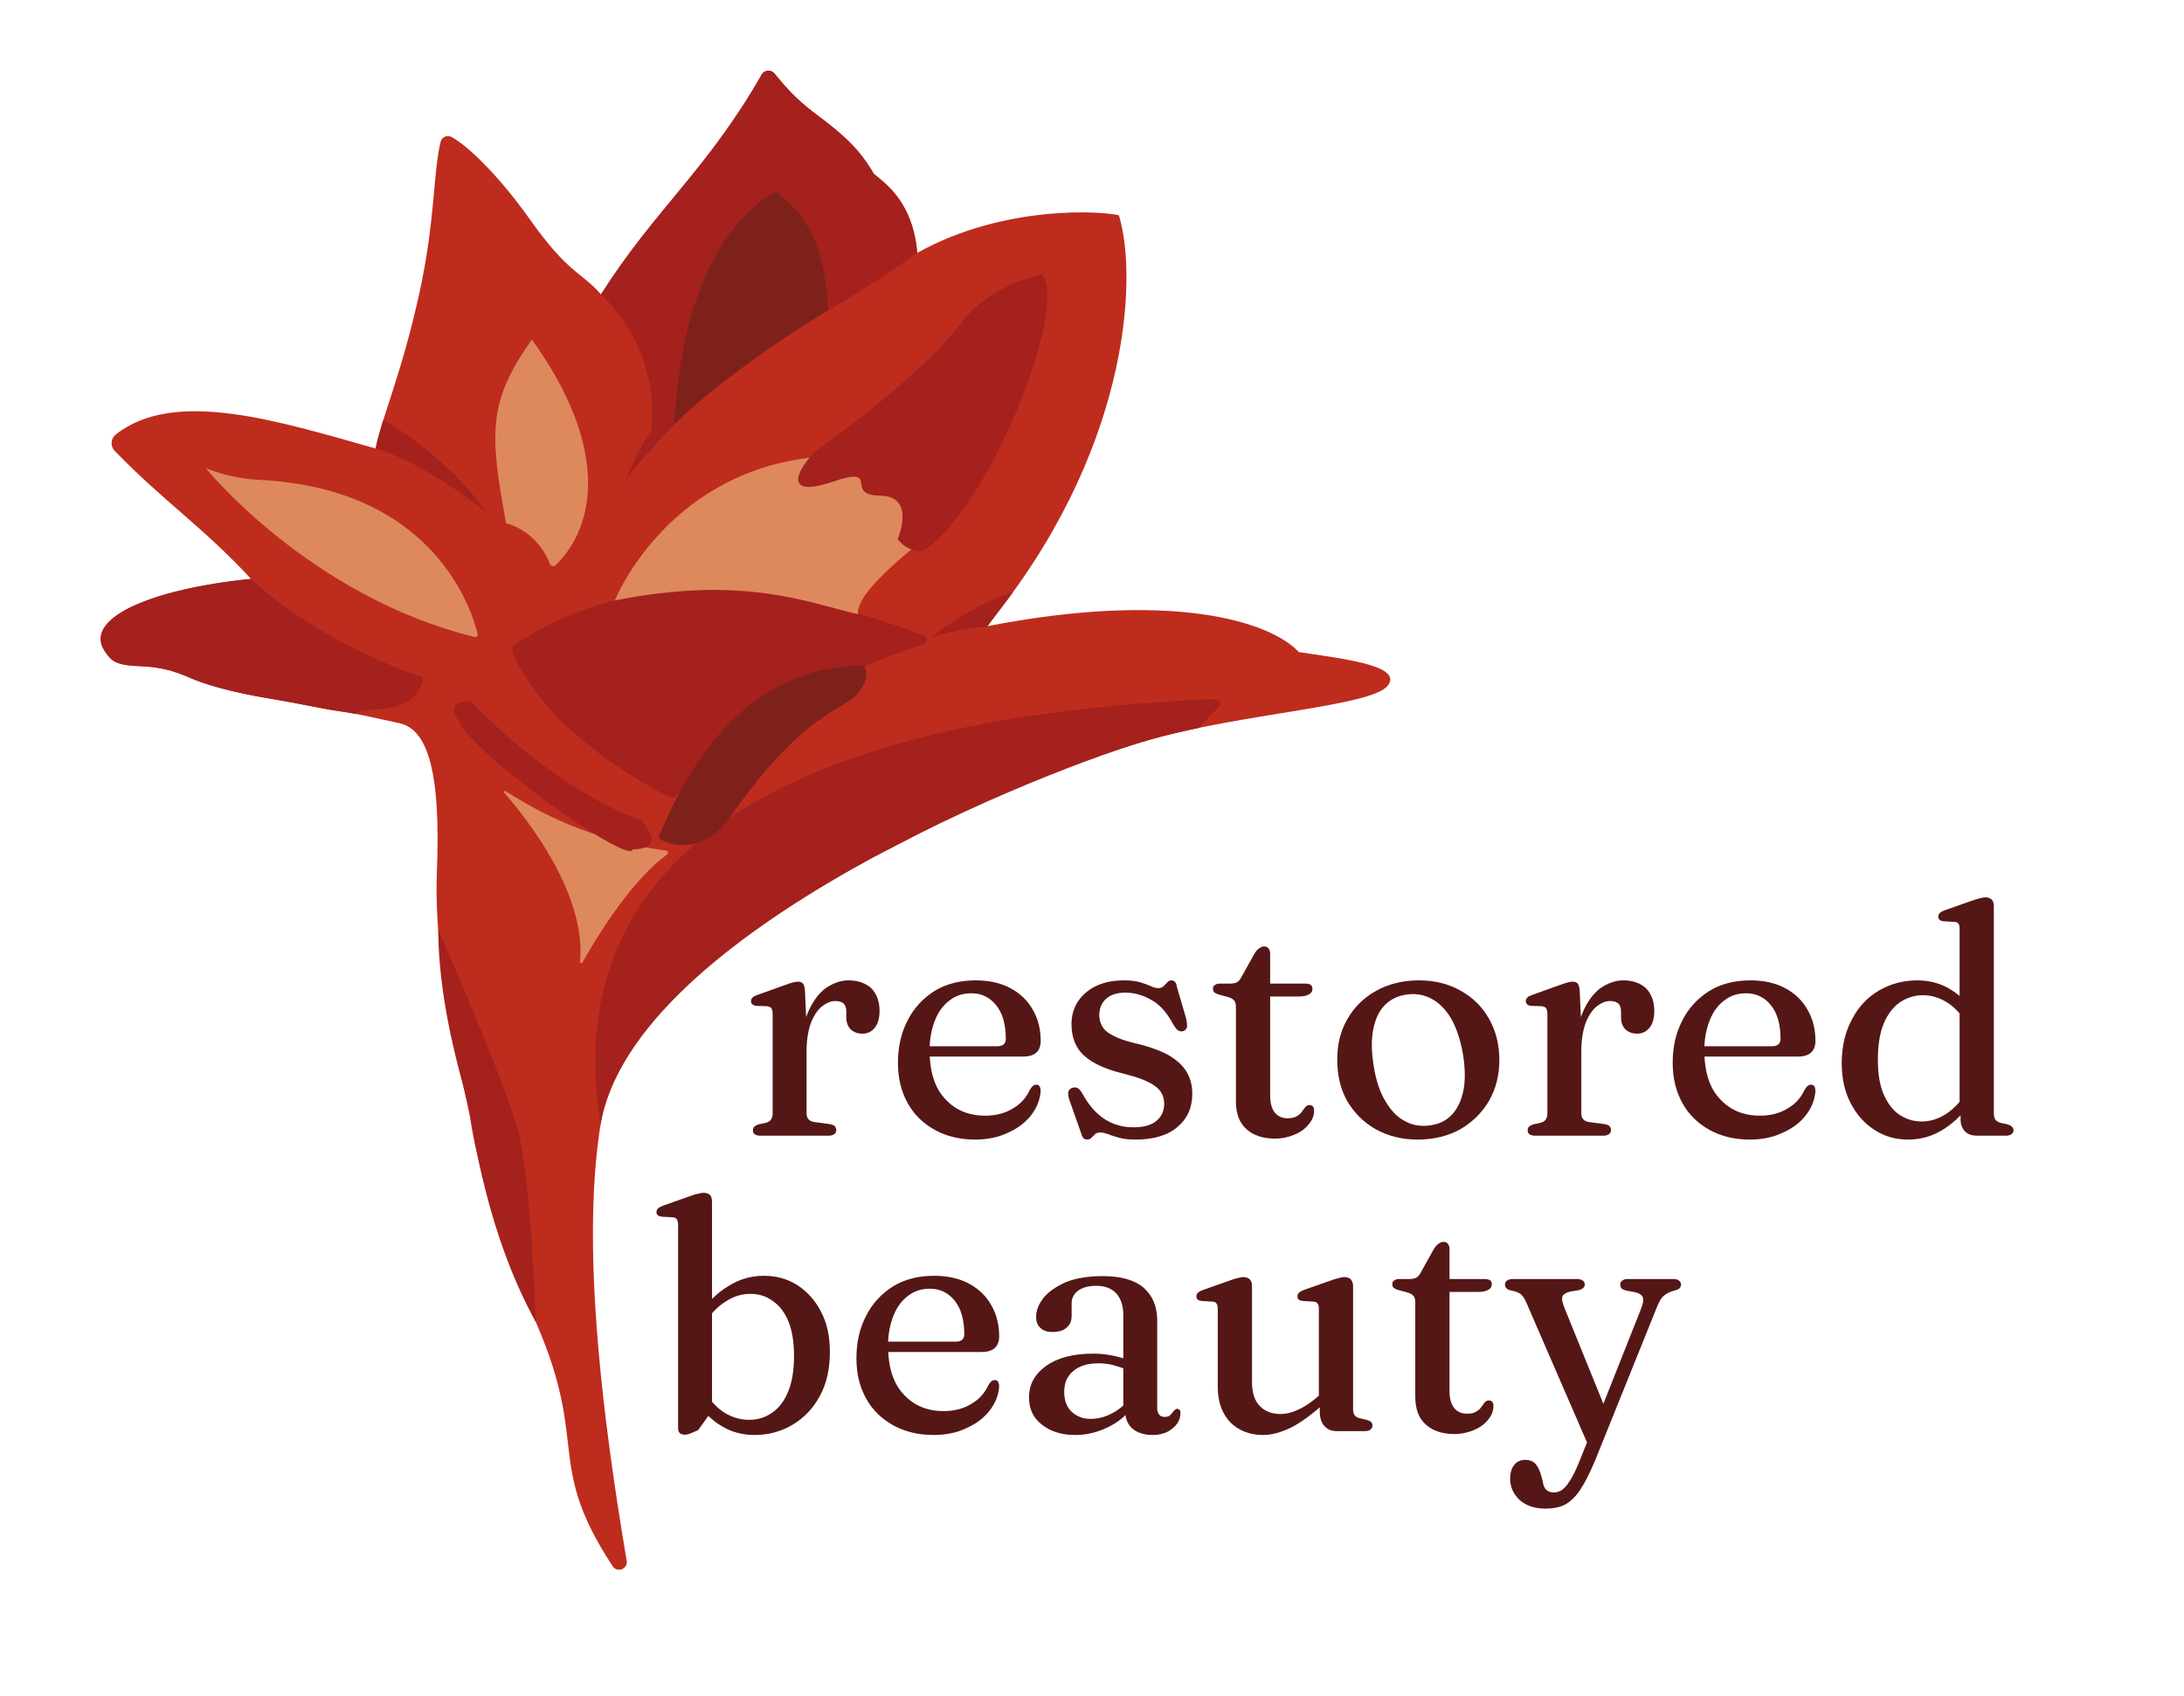 <?xml version="1.0" encoding="UTF-8" standalone="no"?>
<!DOCTYPE svg PUBLIC "-//W3C//DTD SVG 1.1//EN" "http://www.w3.org/Graphics/SVG/1.1/DTD/svg11.dtd">
<svg width="100%" height="100%" viewBox="0 0 1105 858" version="1.1" xmlns="http://www.w3.org/2000/svg" xmlns:xlink="http://www.w3.org/1999/xlink" xml:space="preserve" xmlns:serif="http://www.serif.com/" style="fill-rule:evenodd;clip-rule:evenodd;stroke-linejoin:round;stroke-miterlimit:2;">
    <g transform="matrix(1,0,0,1,0,-1076.99)">
        <g id="logo_full" transform="matrix(1.842,0,0,1.43,0,1076.99)">
            <rect x="0" y="0" width="600" height="600" style="fill:none;"/>
            <g transform="matrix(0.543,0,0,0.699,-33.122,-49.65)">
                <path d="M370.909,863.635C371.897,865.195 373.848,865.842 375.574,865.182C377.299,864.523 378.32,862.738 378.014,860.917C323.093,536.85 409.013,554.197 516,498C556.935,476.498 591.63,459.666 644,445C690.978,431.844 754.83,428.468 763,418C771.17,407.532 738.26,404.2 718,401C703.296,385.262 653.14,369.801 560,388C631.483,301.476 636.981,212.891 627,180C619.716,177.992 569.577,174.145 525,199C521.816,170.427 507.647,163.614 503,159C496.129,147.081 488.495,139.758 474,129C462.67,120.591 457.162,113.502 452.652,108.112C451.821,107.168 450.586,106.681 449.335,106.804C448.083,106.928 446.967,107.646 446.336,108.734C418.423,157.507 392.816,176.116 365,220C354.676,208.278 348.706,209.789 329,182C313.066,159.531 297.488,144.738 289.395,140.34C288.382,139.794 287.176,139.735 286.115,140.179C285.053,140.623 284.249,141.523 283.927,142.628C279.988,158.326 281.329,182.356 273,220C264.001,260.674 254.227,281.953 251,298C201.477,284.024 149.288,267.442 119.553,290.907C118.312,291.888 117.544,293.348 117.439,294.926C117.334,296.505 117.901,298.054 119.001,299.191C143.141,324.214 164.221,338.246 188,364C137.957,368.95 100.726,384.207 115,402C116.76,404.194 118.3,407.399 129,408C136.708,408.433 144.25,408.382 157,414C169.409,419.468 187.633,422.963 200,425C212.367,427.037 223.893,429.717 233,431C242.137,432.288 248.965,433.96 263,437C277.035,440.04 284.06,460.608 282,512C279.94,563.392 297.106,624.986 299,638C301.603,655.881 313.08,700.857 326,727.115C362.514,801.327 334.22,807.818 370.909,863.635Z" style="fill:rgb(190,44,30);"/>
            </g>
            <g transform="matrix(0.543,0,0,0.699,-33.122,-49.65)">
                <path d="M254.933,283.478C262.455,287.927 289.737,305.149 306.957,330.34C306.957,330.34 277.73,305.924 251,298C251.877,293.64 253.237,288.894 254.933,283.478Z" style="fill:rgb(164,33,29);"/>
            </g>
            <g transform="matrix(0.543,0,0,0.699,-33.122,-49.65)">
                <path d="M364.795,640.271C349.42,547.803 391.939,436.338 676.146,424.808C677.033,424.772 677.853,425.283 678.21,426.097C678.568,426.91 678.391,427.86 677.764,428.49C674.174,432.103 670.694,435.748 667.313,439.416C659.311,441.076 651.444,442.915 644,445C591.63,459.666 381.187,542.602 364.795,640.271Z" style="fill:rgb(164,33,29);"/>
            </g>
            <g transform="matrix(0.543,0,0,0.699,-33.122,-49.65)">
                <path d="M188,364C188,364 216.674,393.415 275,414C271.749,434.756 245.068,427.634 240.602,432.242C238.107,431.78 235.651,431.374 233,431C223.893,429.717 212.367,427.037 200,425C187.633,422.963 169.409,419.468 157,414C144.25,408.382 136.708,408.433 129,408C118.3,407.399 116.76,404.194 115,402C100.726,384.207 137.957,368.95 188,364Z" style="fill:rgb(164,33,29);"/>
            </g>
            <g transform="matrix(0.543,0,0,0.699,-33.122,-49.65)">
                <path d="M332,740C307.304,695.322 300.358,643.773 299,635.316C297.308,624.775 282.917,584.598 282.684,541.697C291.191,560.614 317.359,621.946 323,643C329.701,668.014 332,740 332,740Z" style="fill:rgb(164,33,29);"/>
            </g>
            <g transform="matrix(0.543,0,0,0.699,-33.122,-49.65)">
                <path d="M365.035,219.942C392.526,177.003 418.705,157.013 446.336,108.734C446.967,107.646 448.083,106.928 449.335,106.804C450.586,106.681 451.821,107.168 452.652,108.112C457.162,113.502 462.67,120.591 474,129C488.495,139.758 496.129,147.081 503,159C514.108,167.404 523.465,178.731 524.995,199.001C473.258,236.194 435.835,247.045 389,300C398.142,253.602 372.198,226.837 365.035,219.942Z" style="fill:rgb(164,33,29);"/>
            </g>
            <g transform="matrix(0.543,0,0,0.699,-1261.9,-274.825)">
                <path d="M2583.4,724.146C2582.58,722.329 2583.19,720.186 2584.85,719.079C2643.34,680.334 2715.32,685.992 2791.46,714.862C2792.33,715.192 2792.89,716.025 2792.89,716.951C2792.88,717.877 2792.3,718.7 2791.43,719.016C2751.66,733.318 2699.24,750.98 2667.04,795.123C2665.85,796.77 2663.63,797.283 2661.84,796.325C2623.5,775.801 2596.37,752.027 2583.4,724.146Z" style="fill:rgb(164,33,29);"/>
            </g>
            <g transform="matrix(0.543,0,0,0.699,-659.186,-254.545)">
                <path d="M1569.07,782.987C1584.81,756.512 1592.15,754.392 1631.55,741.349C1640.14,738.505 1656.08,738.328 1666.94,735.774" style="fill:none;"/>
            </g>
            <g transform="matrix(0.543,0,0,0.699,-1261.9,-272.727)">
                <path d="M2657,814C2680.16,757.862 2714.1,727.145 2761,727C2761,727 2765.02,732.263 2758,741C2750.98,749.737 2730.87,749.741 2693,804C2678.83,824.305 2659.65,817.115 2657,814Z" style="fill:rgb(127,33,27);"/>
            </g>
            <g transform="matrix(0.543,0,0,0.699,-659.186,-254.545)">
                <path d="M1454.06,686.531C1454.48,686.633 1454.92,686.515 1455.23,686.218C1455.54,685.92 1455.67,685.485 1455.59,685.064C1452.79,673.262 1433.9,611.346 1345,607C1329.41,606.238 1318,601 1318,601C1318,601 1370.32,665.858 1454.06,686.531Z" style="fill:rgb(221,137,93);"/>
            </g>
            <g transform="matrix(0.543,0,0,0.699,-659.186,-254.545)">
                <path d="M1470,629C1470,629 1485.4,632.179 1492.13,649.521C1492.34,650.071 1492.81,650.479 1493.39,650.611C1493.96,650.742 1494.56,650.579 1494.99,650.175C1515.18,630.696 1522.58,590.934 1483,536C1460.83,567.536 1461.49,582.932 1470,629Z" style="fill:rgb(221,137,93);"/>
            </g>
            <g transform="matrix(0.543,0,0,0.699,-659.186,-254.545)">
                <path d="M1555,579C1557.09,546.58 1564.01,487.106 1606,461C1629.56,477.756 1631.52,501.934 1633,521C1622.12,527.035 1574.64,558.529 1555,579Z" style="fill:rgb(127,33,27);"/>
            </g>
            <g transform="matrix(0.543,0,0,0.699,-659.186,-254.545)">
                <path d="M1525,668C1525,668 1549.9,605.444 1622,596C1694.1,586.556 1692,629 1692,629C1692,629 1645.81,661.917 1648,675C1621.46,668.86 1590.58,655.178 1525,668Z" style="fill:rgb(221,137,93);"/>
            </g>
            <g transform="matrix(0.543,0,0,0.699,-1257.01,-273.427)">
                <path d="M2731,617C2731,617 2779.59,582.688 2801,555C2814.89,535.258 2842,530 2842,530C2855.73,545.874 2815.75,647.631 2782,670C2776.95,670.252 2772.52,668.546 2769,664C2769,664 2778.64,642.089 2760,642C2741.36,641.911 2761.34,626.459 2736,635C2705.14,645.401 2723.45,621.177 2731,617Z" style="fill:rgb(164,33,29);"/>
            </g>
            <g transform="matrix(0.543,0,0,0.699,-659.186,-254.545)">
                <path d="M1469.75,764.5C1469.52,764.346 1469.2,764.391 1469.02,764.605C1468.84,764.819 1468.84,765.136 1469.03,765.345C1479.12,776.82 1510.71,815.847 1507.39,850.904C1507.35,851.193 1507.52,851.467 1507.8,851.56C1508.08,851.653 1508.38,851.539 1508.53,851.287C1529.35,814.679 1545.21,801.006 1551.29,796.707C1551.72,796.477 1551.95,795.998 1551.86,795.521C1551.78,795.044 1551.39,794.678 1550.91,794.614C1520.3,790.493 1493.54,779.979 1469.75,764.5Z" style="fill:rgb(221,137,93);"/>
            </g>
            <g transform="matrix(0.543,0,0,0.699,-1267.87,-280.42)">
                <path d="M2659,816C2659,816 2620.37,804.908 2573,756C2562.64,756.124 2563.41,761.253 2567,766C2574.53,783.4 2653.81,839.443 2655,831C2666.23,830.805 2667.62,825.832 2659,816Z" style="fill:rgb(164,33,29);"/>
            </g>
            <g transform="matrix(0.543,0,0,0.699,-632.308,-49.65)">
                <path d="M1664,388C1664,388 1646.62,389.526 1635,394C1649.26,382.383 1670.03,371.815 1676.82,370.846C1669.92,379.997 1664,388 1664,388Z" style="fill:rgb(164,33,29);"/>
            </g>
            <g transform="matrix(0.543,0,0,0.699,-632.308,-49.65)">
                <path d="M1492.83,299.709C1492.83,299.709 1483.46,308.722 1481,315C1478.54,321.278 1486.28,297.356 1494,290C1494.78,294.682 1492.83,299.709 1492.83,299.709Z" style="fill:rgb(164,33,29);"/>
            </g>
            <g transform="matrix(0.462,-4.39625e-17,9.71445e-17,0.595,28.462,-604.514)">
                <g transform="matrix(192,0,0,192,377.22,1691.19)">
                    <path d="M0.195,-0.261C0.195,-0.309 0.202,-0.349 0.216,-0.381C0.23,-0.414 0.248,-0.439 0.27,-0.456C0.293,-0.472 0.317,-0.481 0.342,-0.481C0.372,-0.481 0.396,-0.472 0.413,-0.456C0.429,-0.439 0.438,-0.416 0.438,-0.387C0.438,-0.364 0.433,-0.346 0.423,-0.334C0.413,-0.322 0.401,-0.316 0.385,-0.316C0.369,-0.316 0.357,-0.321 0.348,-0.33C0.34,-0.338 0.335,-0.351 0.335,-0.366L0.335,-0.383C0.335,-0.395 0.333,-0.403 0.327,-0.409C0.322,-0.414 0.313,-0.417 0.301,-0.417C0.287,-0.417 0.273,-0.411 0.259,-0.4C0.245,-0.388 0.234,-0.371 0.225,-0.348C0.217,-0.325 0.212,-0.296 0.212,-0.262L0.195,-0.261ZM0.207,-0.451L0.212,-0.335L0.212,-0.07C0.212,-0.061 0.214,-0.055 0.218,-0.051C0.222,-0.046 0.229,-0.043 0.238,-0.042L0.283,-0.036C0.29,-0.035 0.295,-0.033 0.299,-0.03C0.302,-0.027 0.304,-0.022 0.304,-0.017C0.304,-0.012 0.302,-0.008 0.298,-0.005C0.294,-0.002 0.288,-0 0.281,-0L0.068,-0C0.06,-0 0.055,-0.002 0.051,-0.005C0.047,-0.008 0.046,-0.012 0.046,-0.017C0.046,-0.021 0.047,-0.025 0.05,-0.028C0.053,-0.03 0.057,-0.033 0.063,-0.035L0.086,-0.04C0.093,-0.042 0.098,-0.045 0.101,-0.049C0.105,-0.054 0.107,-0.06 0.107,-0.07L0.107,-0.378C0.107,-0.386 0.105,-0.391 0.103,-0.395C0.1,-0.398 0.096,-0.4 0.09,-0.401L0.056,-0.402C0.05,-0.403 0.046,-0.405 0.044,-0.407C0.041,-0.41 0.04,-0.413 0.04,-0.417C0.04,-0.421 0.042,-0.425 0.045,-0.428C0.047,-0.431 0.053,-0.433 0.06,-0.436L0.141,-0.465C0.154,-0.47 0.164,-0.473 0.171,-0.475C0.177,-0.476 0.182,-0.477 0.186,-0.477C0.193,-0.477 0.197,-0.475 0.201,-0.471C0.204,-0.467 0.206,-0.46 0.207,-0.451Z" style="fill:rgb(84,23,22);fill-rule:nonzero;"/>
                </g>
                <g transform="matrix(192,0,0,192,464.388,1691.19)">
                    <path d="M0.483,-0.293C0.483,-0.277 0.478,-0.265 0.469,-0.257C0.46,-0.249 0.446,-0.245 0.429,-0.245L0.109,-0.245L0.109,-0.277L0.349,-0.277C0.366,-0.277 0.375,-0.285 0.375,-0.3C0.375,-0.344 0.365,-0.379 0.346,-0.403C0.326,-0.428 0.301,-0.441 0.268,-0.441C0.243,-0.441 0.22,-0.434 0.201,-0.419C0.182,-0.405 0.166,-0.384 0.156,-0.358C0.145,-0.331 0.139,-0.3 0.139,-0.265C0.139,-0.198 0.155,-0.148 0.187,-0.114C0.219,-0.079 0.26,-0.062 0.312,-0.062C0.345,-0.062 0.374,-0.07 0.398,-0.085C0.422,-0.099 0.439,-0.119 0.45,-0.143C0.454,-0.149 0.457,-0.153 0.46,-0.155C0.463,-0.157 0.466,-0.158 0.47,-0.158C0.475,-0.158 0.478,-0.156 0.48,-0.152C0.482,-0.148 0.483,-0.143 0.483,-0.138C0.481,-0.111 0.471,-0.086 0.453,-0.063C0.435,-0.04 0.411,-0.022 0.381,-0.009C0.352,0.005 0.318,0.012 0.28,0.012C0.233,0.012 0.191,0.002 0.155,-0.018C0.119,-0.038 0.091,-0.065 0.071,-0.101C0.051,-0.137 0.041,-0.178 0.041,-0.226C0.041,-0.275 0.051,-0.319 0.071,-0.357C0.09,-0.395 0.118,-0.425 0.154,-0.448C0.19,-0.47 0.232,-0.481 0.282,-0.481C0.323,-0.481 0.359,-0.473 0.389,-0.457C0.419,-0.441 0.442,-0.419 0.458,-0.391C0.475,-0.362 0.483,-0.33 0.483,-0.293Z" style="fill:rgb(84,23,22);fill-rule:nonzero;"/>
                </g>
                <g transform="matrix(192,0,0,192,564.881,1691.19)">
                    <path d="M0.222,-0.443C0.197,-0.443 0.177,-0.437 0.162,-0.424C0.148,-0.411 0.141,-0.394 0.141,-0.373C0.141,-0.361 0.144,-0.349 0.15,-0.339C0.156,-0.328 0.166,-0.319 0.182,-0.311C0.198,-0.302 0.22,-0.294 0.249,-0.287C0.296,-0.276 0.332,-0.263 0.358,-0.248C0.384,-0.232 0.402,-0.215 0.413,-0.195C0.424,-0.175 0.429,-0.154 0.429,-0.13C0.429,-0.087 0.414,-0.053 0.383,-0.027C0.353,-0.001 0.309,0.012 0.253,0.012C0.232,0.012 0.215,0.01 0.201,0.006C0.188,0.002 0.177,-0.001 0.168,-0.005C0.159,-0.008 0.151,-0.01 0.144,-0.01C0.137,-0.01 0.132,-0.008 0.128,-0.005C0.124,-0.001 0.121,0.003 0.117,0.006C0.114,0.01 0.109,0.012 0.103,0.012C0.099,0.012 0.095,0.01 0.092,0.008C0.09,0.005 0.087,-0 0.085,-0.007L0.048,-0.112C0.045,-0.121 0.044,-0.129 0.045,-0.135C0.047,-0.141 0.05,-0.146 0.057,-0.148C0.063,-0.15 0.068,-0.15 0.073,-0.148C0.078,-0.145 0.082,-0.141 0.086,-0.135C0.101,-0.107 0.117,-0.086 0.134,-0.07C0.151,-0.054 0.169,-0.043 0.188,-0.036C0.207,-0.029 0.227,-0.026 0.247,-0.026C0.279,-0.026 0.303,-0.033 0.318,-0.046C0.334,-0.059 0.342,-0.077 0.342,-0.099C0.342,-0.112 0.339,-0.124 0.332,-0.135C0.325,-0.146 0.313,-0.156 0.295,-0.165C0.278,-0.174 0.253,-0.183 0.22,-0.191C0.179,-0.201 0.147,-0.213 0.123,-0.227C0.099,-0.241 0.081,-0.258 0.071,-0.277C0.06,-0.297 0.055,-0.32 0.055,-0.346C0.055,-0.372 0.062,-0.396 0.075,-0.416C0.089,-0.436 0.107,-0.452 0.132,-0.464C0.156,-0.475 0.184,-0.481 0.217,-0.481C0.238,-0.481 0.255,-0.479 0.268,-0.475C0.281,-0.471 0.292,-0.467 0.301,-0.463C0.309,-0.459 0.317,-0.457 0.323,-0.457C0.331,-0.457 0.336,-0.459 0.34,-0.463C0.344,-0.467 0.348,-0.471 0.352,-0.475C0.355,-0.479 0.359,-0.481 0.365,-0.481C0.369,-0.481 0.372,-0.479 0.375,-0.477C0.378,-0.474 0.38,-0.469 0.381,-0.462L0.41,-0.363C0.412,-0.353 0.413,-0.345 0.413,-0.338C0.412,-0.332 0.408,-0.327 0.402,-0.324C0.395,-0.322 0.39,-0.323 0.385,-0.326C0.381,-0.329 0.376,-0.335 0.371,-0.343C0.352,-0.379 0.33,-0.405 0.303,-0.42C0.277,-0.435 0.25,-0.443 0.222,-0.443Z" style="fill:rgb(84,23,22);fill-rule:nonzero;"/>
                </g>
                <g transform="matrix(192,0,0,192,564.881,1691.19)">
                </g>
                <g transform="matrix(192,0,0,192,655.141,1691.19)">
                    <path d="M0.071,-0.429L0.045,-0.436C0.036,-0.438 0.031,-0.441 0.027,-0.444C0.024,-0.447 0.023,-0.45 0.023,-0.454C0.023,-0.46 0.024,-0.464 0.028,-0.466C0.032,-0.469 0.037,-0.471 0.043,-0.471L0.075,-0.471C0.084,-0.471 0.091,-0.472 0.097,-0.475C0.102,-0.478 0.107,-0.483 0.111,-0.491L0.151,-0.563C0.156,-0.571 0.161,-0.577 0.166,-0.58C0.171,-0.584 0.176,-0.586 0.181,-0.586C0.187,-0.586 0.192,-0.584 0.195,-0.58C0.198,-0.576 0.2,-0.571 0.2,-0.565L0.2,-0.124C0.2,-0.101 0.205,-0.084 0.214,-0.072C0.224,-0.06 0.237,-0.054 0.254,-0.054C0.266,-0.054 0.276,-0.056 0.282,-0.06C0.289,-0.064 0.295,-0.069 0.298,-0.074C0.302,-0.08 0.306,-0.084 0.309,-0.089C0.313,-0.093 0.317,-0.095 0.322,-0.095C0.327,-0.095 0.33,-0.093 0.332,-0.091C0.335,-0.088 0.336,-0.083 0.336,-0.077C0.336,-0.063 0.331,-0.049 0.32,-0.036C0.31,-0.023 0.296,-0.012 0.277,-0.004C0.259,0.004 0.238,0.009 0.215,0.009C0.178,0.009 0.148,-0.001 0.127,-0.02C0.105,-0.039 0.094,-0.068 0.094,-0.107L0.094,-0.4C0.094,-0.408 0.092,-0.414 0.089,-0.418C0.085,-0.423 0.08,-0.426 0.071,-0.429ZM0.152,-0.431L0.152,-0.471L0.31,-0.471C0.317,-0.471 0.322,-0.469 0.326,-0.467C0.329,-0.464 0.331,-0.46 0.331,-0.455C0.331,-0.448 0.328,-0.442 0.321,-0.438C0.313,-0.433 0.302,-0.431 0.287,-0.431L0.152,-0.431Z" style="fill:rgb(84,23,22);fill-rule:nonzero;"/>
                </g>
                <g transform="matrix(192,0,0,192,725.375,1691.19)">
                    <path d="M0.295,-0.481C0.344,-0.481 0.387,-0.47 0.424,-0.449C0.462,-0.428 0.491,-0.399 0.512,-0.362C0.533,-0.325 0.544,-0.282 0.544,-0.234C0.544,-0.187 0.533,-0.145 0.512,-0.108C0.49,-0.071 0.461,-0.042 0.423,-0.02C0.385,0.001 0.341,0.012 0.291,0.012C0.242,0.012 0.199,0.001 0.161,-0.02C0.124,-0.041 0.095,-0.07 0.073,-0.107C0.052,-0.144 0.042,-0.187 0.042,-0.235C0.042,-0.283 0.052,-0.325 0.074,-0.362C0.095,-0.399 0.125,-0.428 0.163,-0.449C0.201,-0.47 0.245,-0.481 0.295,-0.481ZM0.33,-0.032C0.358,-0.036 0.38,-0.047 0.398,-0.066C0.415,-0.085 0.427,-0.11 0.433,-0.142C0.439,-0.174 0.438,-0.211 0.431,-0.254C0.423,-0.298 0.411,-0.334 0.395,-0.362C0.378,-0.391 0.358,-0.411 0.334,-0.424C0.31,-0.437 0.284,-0.441 0.256,-0.437C0.228,-0.433 0.205,-0.421 0.188,-0.403C0.17,-0.384 0.159,-0.359 0.153,-0.327C0.147,-0.295 0.148,-0.258 0.155,-0.215C0.162,-0.171 0.174,-0.135 0.191,-0.107C0.208,-0.078 0.228,-0.057 0.252,-0.045C0.275,-0.032 0.301,-0.028 0.33,-0.032Z" style="fill:rgb(84,23,22);fill-rule:nonzero;"/>
                </g>
                <g transform="matrix(192,0,0,192,837.83,1691.19)">
                    <path d="M0.195,-0.261C0.195,-0.309 0.202,-0.349 0.216,-0.381C0.23,-0.414 0.248,-0.439 0.27,-0.456C0.293,-0.472 0.317,-0.481 0.342,-0.481C0.372,-0.481 0.396,-0.472 0.413,-0.456C0.429,-0.439 0.438,-0.416 0.438,-0.387C0.438,-0.364 0.433,-0.346 0.423,-0.334C0.413,-0.322 0.401,-0.316 0.385,-0.316C0.369,-0.316 0.357,-0.321 0.348,-0.33C0.34,-0.338 0.335,-0.351 0.335,-0.366L0.335,-0.383C0.335,-0.395 0.333,-0.403 0.327,-0.409C0.322,-0.414 0.313,-0.417 0.301,-0.417C0.287,-0.417 0.273,-0.411 0.259,-0.4C0.245,-0.388 0.234,-0.371 0.225,-0.348C0.217,-0.325 0.212,-0.296 0.212,-0.262L0.195,-0.261ZM0.207,-0.451L0.212,-0.335L0.212,-0.07C0.212,-0.061 0.214,-0.055 0.218,-0.051C0.222,-0.046 0.229,-0.043 0.238,-0.042L0.283,-0.036C0.29,-0.035 0.295,-0.033 0.299,-0.03C0.302,-0.027 0.304,-0.022 0.304,-0.017C0.304,-0.012 0.302,-0.008 0.298,-0.005C0.294,-0.002 0.288,-0 0.281,-0L0.068,-0C0.06,-0 0.055,-0.002 0.051,-0.005C0.047,-0.008 0.046,-0.012 0.046,-0.017C0.046,-0.021 0.047,-0.025 0.05,-0.028C0.053,-0.03 0.057,-0.033 0.063,-0.035L0.086,-0.04C0.093,-0.042 0.098,-0.045 0.101,-0.049C0.105,-0.054 0.107,-0.06 0.107,-0.07L0.107,-0.378C0.107,-0.386 0.105,-0.391 0.103,-0.395C0.1,-0.398 0.096,-0.4 0.09,-0.401L0.056,-0.402C0.05,-0.403 0.046,-0.405 0.044,-0.407C0.041,-0.41 0.04,-0.413 0.04,-0.417C0.04,-0.421 0.042,-0.425 0.045,-0.428C0.047,-0.431 0.053,-0.433 0.06,-0.436L0.141,-0.465C0.154,-0.47 0.164,-0.473 0.171,-0.475C0.177,-0.476 0.182,-0.477 0.186,-0.477C0.193,-0.477 0.197,-0.475 0.201,-0.471C0.204,-0.467 0.206,-0.46 0.207,-0.451Z" style="fill:rgb(84,23,22);fill-rule:nonzero;"/>
                </g>
                <g transform="matrix(192,0,0,192,924.999,1691.19)">
                    <path d="M0.483,-0.293C0.483,-0.277 0.478,-0.265 0.469,-0.257C0.46,-0.249 0.446,-0.245 0.429,-0.245L0.109,-0.245L0.109,-0.277L0.349,-0.277C0.366,-0.277 0.375,-0.285 0.375,-0.3C0.375,-0.344 0.365,-0.379 0.346,-0.403C0.326,-0.428 0.301,-0.441 0.268,-0.441C0.243,-0.441 0.22,-0.434 0.201,-0.419C0.182,-0.405 0.166,-0.384 0.156,-0.358C0.145,-0.331 0.139,-0.3 0.139,-0.265C0.139,-0.198 0.155,-0.148 0.187,-0.114C0.219,-0.079 0.26,-0.062 0.312,-0.062C0.345,-0.062 0.374,-0.07 0.398,-0.085C0.422,-0.099 0.439,-0.119 0.45,-0.143C0.454,-0.149 0.457,-0.153 0.46,-0.155C0.463,-0.157 0.466,-0.158 0.47,-0.158C0.475,-0.158 0.478,-0.156 0.48,-0.152C0.482,-0.148 0.483,-0.143 0.483,-0.138C0.481,-0.111 0.471,-0.086 0.453,-0.063C0.435,-0.04 0.411,-0.022 0.381,-0.009C0.352,0.005 0.318,0.012 0.28,0.012C0.233,0.012 0.191,0.002 0.155,-0.018C0.119,-0.038 0.091,-0.065 0.071,-0.101C0.051,-0.137 0.041,-0.178 0.041,-0.226C0.041,-0.275 0.051,-0.319 0.071,-0.357C0.09,-0.395 0.118,-0.425 0.154,-0.448C0.19,-0.47 0.232,-0.481 0.282,-0.481C0.323,-0.481 0.359,-0.473 0.389,-0.457C0.419,-0.441 0.442,-0.419 0.458,-0.391C0.475,-0.362 0.483,-0.33 0.483,-0.293Z" style="fill:rgb(84,23,22);fill-rule:nonzero;"/>
                </g>
                <g transform="matrix(192,0,0,192,1025.49,1691.19)">
                    <path d="M0.409,-0.082L0.406,-0.086L0.406,-0.64C0.406,-0.647 0.405,-0.653 0.403,-0.656C0.4,-0.66 0.396,-0.662 0.39,-0.662L0.356,-0.664C0.35,-0.665 0.346,-0.666 0.344,-0.669C0.341,-0.671 0.34,-0.674 0.34,-0.678C0.34,-0.683 0.342,-0.686 0.344,-0.689C0.347,-0.692 0.352,-0.695 0.36,-0.698L0.442,-0.727C0.453,-0.731 0.461,-0.733 0.468,-0.735C0.475,-0.737 0.481,-0.738 0.486,-0.738C0.495,-0.738 0.501,-0.735 0.506,-0.731C0.51,-0.726 0.512,-0.719 0.512,-0.711L0.512,-0.07C0.512,-0.061 0.514,-0.054 0.517,-0.049C0.521,-0.045 0.526,-0.042 0.532,-0.04L0.555,-0.035C0.561,-0.033 0.565,-0.031 0.568,-0.028C0.571,-0.025 0.573,-0.021 0.573,-0.017C0.573,-0.012 0.571,-0.008 0.567,-0.005C0.563,-0.002 0.557,-0 0.549,-0L0.46,-0C0.445,-0 0.432,-0.004 0.423,-0.013C0.414,-0.022 0.409,-0.035 0.409,-0.051L0.409,-0.082ZM0.041,-0.224C0.041,-0.277 0.052,-0.322 0.073,-0.361C0.093,-0.399 0.121,-0.429 0.157,-0.45C0.192,-0.47 0.231,-0.481 0.275,-0.481C0.314,-0.481 0.35,-0.471 0.381,-0.451C0.412,-0.432 0.438,-0.404 0.457,-0.368L0.432,-0.342C0.414,-0.372 0.394,-0.395 0.37,-0.411C0.345,-0.427 0.32,-0.435 0.292,-0.435C0.266,-0.435 0.242,-0.427 0.221,-0.413C0.2,-0.398 0.183,-0.376 0.171,-0.347C0.159,-0.318 0.153,-0.281 0.153,-0.236C0.153,-0.194 0.158,-0.159 0.17,-0.13C0.182,-0.102 0.198,-0.08 0.218,-0.066C0.239,-0.052 0.262,-0.044 0.288,-0.044C0.315,-0.044 0.341,-0.052 0.365,-0.068C0.389,-0.084 0.411,-0.107 0.431,-0.139L0.448,-0.112C0.422,-0.073 0.392,-0.043 0.358,-0.021C0.324,0.001 0.287,0.012 0.247,0.012C0.207,0.012 0.172,0.002 0.141,-0.019C0.11,-0.039 0.086,-0.067 0.068,-0.102C0.05,-0.137 0.041,-0.178 0.041,-0.224Z" style="fill:rgb(84,23,22);fill-rule:nonzero;"/>
                </g>
                <g transform="matrix(192,0,0,192,1142.17,1691.19)">
                </g>
            </g>
            <g transform="matrix(0.462,-4.39625e-17,1.45717e-16,0.595,4.618,-500.012)">
                <g transform="matrix(192,0,0,192,377.22,1691.19)">
                    <path d="M0.188,-0.711L0.188,-0.063L0.145,-0.003C0.133,0.002 0.125,0.006 0.119,0.008C0.114,0.01 0.109,0.011 0.103,0.011C0.097,0.011 0.092,0.009 0.088,0.006C0.084,0.002 0.083,-0.003 0.083,-0.011L0.083,-0.64C0.083,-0.647 0.081,-0.653 0.079,-0.656C0.076,-0.66 0.072,-0.662 0.066,-0.662L0.032,-0.664C0.027,-0.665 0.022,-0.666 0.02,-0.669C0.017,-0.671 0.016,-0.674 0.016,-0.678C0.016,-0.683 0.018,-0.686 0.02,-0.689C0.023,-0.692 0.029,-0.695 0.036,-0.698L0.118,-0.727C0.129,-0.731 0.138,-0.734 0.145,-0.735C0.151,-0.737 0.157,-0.738 0.162,-0.738C0.171,-0.738 0.177,-0.735 0.182,-0.731C0.186,-0.726 0.188,-0.719 0.188,-0.711ZM0.163,-0.331L0.147,-0.358C0.172,-0.396 0.202,-0.427 0.237,-0.448C0.271,-0.47 0.308,-0.481 0.348,-0.481C0.388,-0.481 0.423,-0.471 0.454,-0.451C0.485,-0.43 0.509,-0.403 0.527,-0.367C0.545,-0.332 0.553,-0.291 0.553,-0.245C0.553,-0.193 0.543,-0.147 0.522,-0.109C0.501,-0.07 0.473,-0.041 0.438,-0.02C0.403,0.001 0.363,0.012 0.32,0.012C0.28,0.012 0.245,0.002 0.214,-0.018C0.182,-0.037 0.157,-0.065 0.138,-0.101L0.163,-0.127C0.18,-0.097 0.201,-0.074 0.225,-0.058C0.249,-0.043 0.275,-0.035 0.303,-0.035C0.329,-0.035 0.353,-0.042 0.374,-0.057C0.395,-0.071 0.412,-0.093 0.424,-0.123C0.436,-0.152 0.442,-0.189 0.442,-0.233C0.442,-0.276 0.436,-0.311 0.425,-0.339C0.413,-0.368 0.397,-0.389 0.376,-0.403C0.356,-0.418 0.333,-0.425 0.307,-0.425C0.279,-0.425 0.254,-0.417 0.23,-0.401C0.205,-0.386 0.183,-0.362 0.163,-0.331Z" style="fill:rgb(84,23,22);fill-rule:nonzero;"/>
                </g>
                <g transform="matrix(192,0,0,192,491.306,1691.19)">
                    <path d="M0.483,-0.293C0.483,-0.277 0.478,-0.265 0.469,-0.257C0.46,-0.249 0.446,-0.245 0.429,-0.245L0.109,-0.245L0.109,-0.277L0.349,-0.277C0.366,-0.277 0.375,-0.285 0.375,-0.3C0.375,-0.344 0.365,-0.379 0.346,-0.403C0.326,-0.428 0.301,-0.441 0.268,-0.441C0.243,-0.441 0.22,-0.434 0.201,-0.419C0.182,-0.405 0.166,-0.384 0.156,-0.358C0.145,-0.331 0.139,-0.3 0.139,-0.265C0.139,-0.198 0.155,-0.148 0.187,-0.114C0.219,-0.079 0.26,-0.062 0.312,-0.062C0.345,-0.062 0.374,-0.07 0.398,-0.085C0.422,-0.099 0.439,-0.119 0.45,-0.143C0.454,-0.149 0.457,-0.153 0.46,-0.155C0.463,-0.157 0.466,-0.158 0.47,-0.158C0.475,-0.158 0.478,-0.156 0.48,-0.152C0.482,-0.148 0.483,-0.143 0.483,-0.138C0.481,-0.111 0.471,-0.086 0.453,-0.063C0.435,-0.04 0.411,-0.022 0.381,-0.009C0.352,0.005 0.318,0.012 0.28,0.012C0.233,0.012 0.191,0.002 0.155,-0.018C0.119,-0.038 0.091,-0.065 0.071,-0.101C0.051,-0.137 0.041,-0.178 0.041,-0.226C0.041,-0.275 0.051,-0.319 0.071,-0.357C0.09,-0.395 0.118,-0.425 0.154,-0.448C0.19,-0.47 0.232,-0.481 0.282,-0.481C0.323,-0.481 0.359,-0.473 0.389,-0.457C0.419,-0.441 0.442,-0.419 0.458,-0.391C0.475,-0.362 0.483,-0.33 0.483,-0.293Z" style="fill:rgb(84,23,22);fill-rule:nonzero;"/>
                </g>
                <g transform="matrix(192,0,0,192,591.8,1691.19)">
                    <path d="M0.35,-0.062L0.35,-0.072L0.344,-0.075L0.344,-0.36C0.344,-0.389 0.336,-0.411 0.322,-0.427C0.307,-0.442 0.287,-0.45 0.26,-0.45C0.235,-0.45 0.216,-0.444 0.203,-0.434C0.19,-0.424 0.184,-0.411 0.184,-0.396L0.184,-0.357C0.184,-0.341 0.179,-0.329 0.168,-0.32C0.158,-0.311 0.143,-0.307 0.124,-0.307C0.108,-0.307 0.096,-0.311 0.087,-0.32C0.078,-0.328 0.074,-0.339 0.074,-0.354C0.074,-0.374 0.082,-0.394 0.098,-0.414C0.114,-0.433 0.138,-0.449 0.168,-0.462C0.199,-0.474 0.236,-0.48 0.28,-0.48C0.337,-0.48 0.379,-0.468 0.407,-0.444C0.435,-0.419 0.448,-0.387 0.449,-0.346L0.449,-0.075C0.448,-0.064 0.451,-0.056 0.455,-0.051C0.459,-0.046 0.465,-0.044 0.472,-0.044C0.48,-0.044 0.486,-0.046 0.49,-0.05C0.493,-0.053 0.496,-0.057 0.499,-0.061C0.501,-0.063 0.503,-0.065 0.504,-0.066C0.506,-0.068 0.508,-0.069 0.511,-0.069C0.515,-0.069 0.517,-0.067 0.519,-0.065C0.521,-0.062 0.521,-0.059 0.521,-0.055C0.521,-0.045 0.518,-0.035 0.512,-0.025C0.505,-0.015 0.495,-0.006 0.483,0.001C0.47,0.008 0.454,0.012 0.435,0.012C0.409,0.012 0.388,0.005 0.373,-0.007C0.358,-0.02 0.35,-0.038 0.35,-0.062ZM0.052,-0.104C0.052,-0.144 0.069,-0.176 0.105,-0.202C0.14,-0.227 0.189,-0.24 0.252,-0.24C0.275,-0.24 0.296,-0.237 0.315,-0.233C0.334,-0.229 0.35,-0.224 0.365,-0.217L0.357,-0.19C0.343,-0.195 0.329,-0.2 0.314,-0.204C0.3,-0.208 0.284,-0.21 0.267,-0.21C0.234,-0.21 0.208,-0.202 0.189,-0.186C0.17,-0.17 0.161,-0.149 0.161,-0.121C0.161,-0.095 0.169,-0.074 0.184,-0.06C0.199,-0.046 0.218,-0.038 0.242,-0.038C0.264,-0.038 0.286,-0.043 0.307,-0.054C0.327,-0.064 0.345,-0.078 0.36,-0.097L0.371,-0.073C0.351,-0.046 0.325,-0.025 0.294,-0.011C0.263,0.004 0.23,0.012 0.195,0.012C0.153,0.012 0.118,0.001 0.092,-0.02C0.065,-0.041 0.052,-0.069 0.052,-0.104Z" style="fill:rgb(84,23,22);fill-rule:nonzero;"/>
                </g>
                <g transform="matrix(192,0,0,192,696.344,1691.19)">
                    <path d="M0.408,-0.059L0.408,-0.091L0.405,-0.094L0.405,-0.379C0.405,-0.386 0.404,-0.392 0.401,-0.395C0.398,-0.399 0.394,-0.401 0.388,-0.401L0.355,-0.403C0.349,-0.404 0.345,-0.405 0.342,-0.408C0.34,-0.41 0.339,-0.413 0.339,-0.417C0.339,-0.422 0.34,-0.425 0.343,-0.428C0.346,-0.431 0.351,-0.434 0.358,-0.437L0.441,-0.466C0.451,-0.47 0.46,-0.472 0.467,-0.474C0.473,-0.476 0.479,-0.477 0.485,-0.477C0.493,-0.477 0.5,-0.474 0.504,-0.47C0.508,-0.465 0.511,-0.458 0.511,-0.45L0.511,-0.07C0.511,-0.061 0.512,-0.054 0.516,-0.049C0.519,-0.045 0.524,-0.042 0.531,-0.04L0.553,-0.035C0.559,-0.033 0.564,-0.031 0.567,-0.028C0.57,-0.025 0.571,-0.021 0.571,-0.017C0.571,-0.012 0.569,-0.008 0.565,-0.005C0.562,-0.002 0.556,-0 0.548,-0L0.46,-0C0.444,-0 0.432,-0.005 0.422,-0.016C0.413,-0.026 0.408,-0.041 0.408,-0.059ZM0.092,-0.136L0.092,-0.379C0.092,-0.386 0.091,-0.392 0.088,-0.395C0.086,-0.399 0.081,-0.401 0.076,-0.401L0.042,-0.403C0.036,-0.404 0.032,-0.405 0.029,-0.408C0.027,-0.41 0.026,-0.413 0.026,-0.417C0.026,-0.422 0.027,-0.425 0.03,-0.428C0.033,-0.431 0.038,-0.434 0.046,-0.437L0.128,-0.466C0.139,-0.47 0.148,-0.473 0.154,-0.474C0.161,-0.476 0.167,-0.477 0.171,-0.477C0.18,-0.477 0.187,-0.474 0.191,-0.47C0.196,-0.465 0.198,-0.458 0.198,-0.45L0.198,-0.153C0.198,-0.119 0.206,-0.094 0.222,-0.078C0.238,-0.061 0.26,-0.053 0.287,-0.053C0.303,-0.053 0.321,-0.057 0.34,-0.066C0.359,-0.074 0.38,-0.088 0.402,-0.107L0.424,-0.125L0.443,-0.105L0.422,-0.086C0.382,-0.05 0.347,-0.025 0.317,-0.01C0.287,0.004 0.259,0.012 0.232,0.012C0.19,0.012 0.156,-0.002 0.13,-0.028C0.105,-0.055 0.092,-0.091 0.092,-0.136Z" style="fill:rgb(84,23,22);fill-rule:nonzero;"/>
                </g>
                <g transform="matrix(192,0,0,192,813.388,1691.19)">
                    <path d="M0.071,-0.429L0.045,-0.436C0.036,-0.438 0.031,-0.441 0.027,-0.444C0.024,-0.447 0.023,-0.45 0.023,-0.454C0.023,-0.46 0.024,-0.464 0.028,-0.466C0.032,-0.469 0.037,-0.471 0.043,-0.471L0.075,-0.471C0.084,-0.471 0.091,-0.472 0.097,-0.475C0.102,-0.478 0.107,-0.483 0.111,-0.491L0.151,-0.563C0.156,-0.571 0.161,-0.577 0.166,-0.58C0.171,-0.584 0.176,-0.586 0.181,-0.586C0.187,-0.586 0.192,-0.584 0.195,-0.58C0.198,-0.576 0.2,-0.571 0.2,-0.565L0.2,-0.124C0.2,-0.101 0.205,-0.084 0.214,-0.072C0.224,-0.06 0.237,-0.054 0.254,-0.054C0.266,-0.054 0.276,-0.056 0.282,-0.06C0.289,-0.064 0.295,-0.069 0.298,-0.074C0.302,-0.08 0.306,-0.084 0.309,-0.089C0.313,-0.093 0.317,-0.095 0.322,-0.095C0.327,-0.095 0.33,-0.093 0.332,-0.091C0.335,-0.088 0.336,-0.083 0.336,-0.077C0.336,-0.063 0.331,-0.049 0.32,-0.036C0.31,-0.023 0.296,-0.012 0.277,-0.004C0.259,0.004 0.238,0.009 0.215,0.009C0.178,0.009 0.148,-0.001 0.127,-0.02C0.105,-0.039 0.094,-0.068 0.094,-0.107L0.094,-0.4C0.094,-0.408 0.092,-0.414 0.089,-0.418C0.085,-0.423 0.08,-0.426 0.071,-0.429ZM0.152,-0.431L0.152,-0.471L0.31,-0.471C0.317,-0.471 0.322,-0.469 0.326,-0.467C0.329,-0.464 0.331,-0.46 0.331,-0.455C0.331,-0.448 0.328,-0.442 0.321,-0.438C0.313,-0.433 0.302,-0.431 0.287,-0.431L0.152,-0.431Z" style="fill:rgb(84,23,22);fill-rule:nonzero;"/>
                </g>
                <g transform="matrix(192,0,0,192,883.622,1691.19)">
                    <path d="M0.321,-0.059L0.266,0.049L0.073,-0.396C0.067,-0.41 0.061,-0.419 0.055,-0.424C0.049,-0.429 0.038,-0.433 0.023,-0.436C0.017,-0.437 0.012,-0.44 0.01,-0.443C0.007,-0.445 0.006,-0.449 0.006,-0.454C0.006,-0.459 0.008,-0.463 0.012,-0.466C0.016,-0.469 0.022,-0.471 0.029,-0.471L0.23,-0.471C0.237,-0.471 0.243,-0.469 0.247,-0.466C0.251,-0.463 0.253,-0.459 0.253,-0.454C0.253,-0.449 0.251,-0.446 0.248,-0.443C0.245,-0.44 0.24,-0.438 0.233,-0.436L0.213,-0.433C0.196,-0.43 0.187,-0.424 0.184,-0.417C0.181,-0.409 0.184,-0.396 0.192,-0.377L0.321,-0.059ZM0.235,0.097L0.275,-0.002L0.289,-0.03L0.425,-0.373C0.433,-0.392 0.436,-0.406 0.433,-0.414C0.43,-0.422 0.421,-0.428 0.404,-0.431L0.382,-0.435C0.375,-0.437 0.37,-0.439 0.367,-0.442C0.364,-0.445 0.363,-0.449 0.363,-0.454C0.363,-0.459 0.365,-0.463 0.369,-0.466C0.373,-0.469 0.378,-0.471 0.385,-0.471L0.529,-0.471C0.536,-0.471 0.541,-0.469 0.545,-0.466C0.549,-0.463 0.551,-0.459 0.551,-0.454C0.551,-0.45 0.55,-0.446 0.547,-0.443C0.544,-0.44 0.54,-0.438 0.533,-0.436C0.517,-0.432 0.505,-0.426 0.498,-0.419C0.49,-0.413 0.483,-0.401 0.476,-0.383L0.285,0.091C0.268,0.131 0.253,0.161 0.238,0.183C0.224,0.204 0.208,0.219 0.191,0.228C0.175,0.236 0.155,0.24 0.132,0.24C0.098,0.24 0.071,0.231 0.051,0.213C0.032,0.195 0.022,0.173 0.022,0.148C0.022,0.129 0.026,0.115 0.035,0.104C0.043,0.094 0.055,0.089 0.069,0.089C0.083,0.089 0.094,0.094 0.101,0.102C0.109,0.111 0.114,0.123 0.118,0.138L0.123,0.155C0.124,0.167 0.128,0.176 0.134,0.182C0.14,0.187 0.148,0.19 0.156,0.19C0.165,0.19 0.173,0.188 0.181,0.183C0.189,0.178 0.198,0.168 0.206,0.155C0.215,0.142 0.225,0.122 0.235,0.097Z" style="fill:rgb(84,23,22);fill-rule:nonzero;"/>
                </g>
                <g transform="matrix(192,0,0,192,990.49,1691.19)">
                </g>
            </g>
        </g>
    </g>
</svg>
